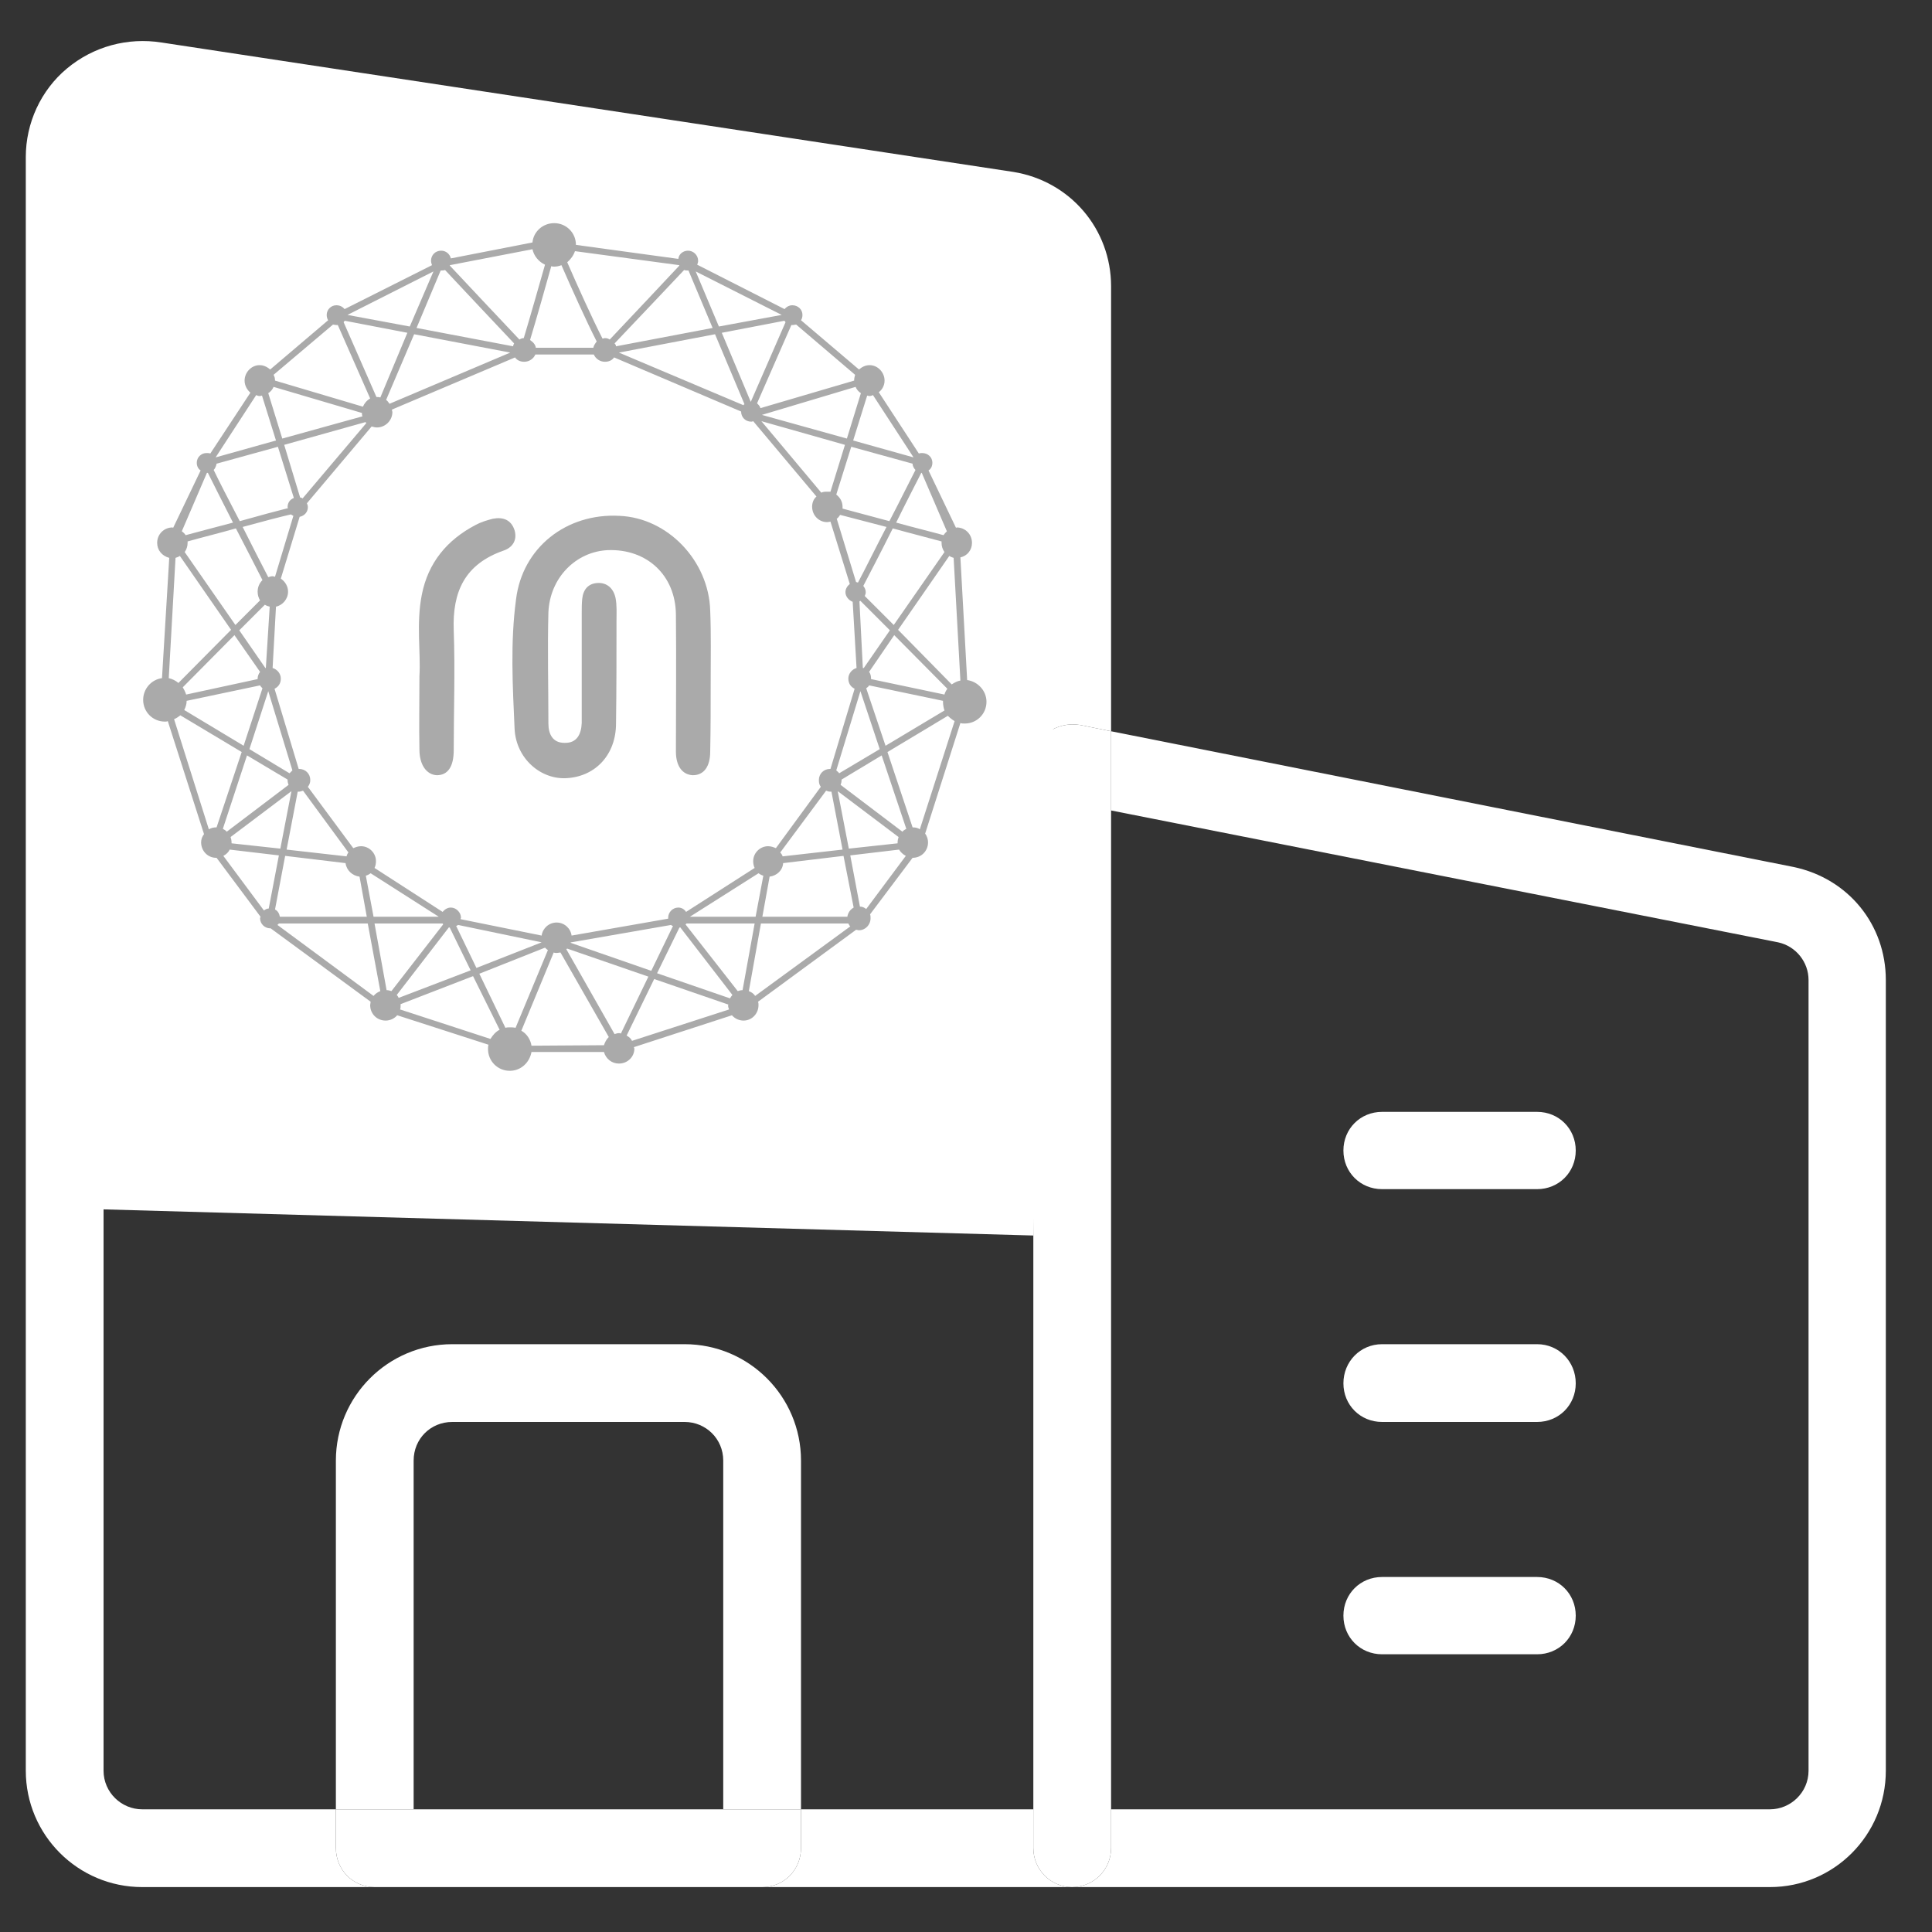 <svg width="40" height="40" viewBox="0 0 40 40" fill="none" xmlns="http://www.w3.org/2000/svg">
<rect x="0" y="0" width="40" height="40" fill="#333333" stroke="none"/>
<path d="M23.004 15.14L37.134 17.95C38.274 18.19 39.044 19.15 39.044 20.29V36.66C39.044 37.99 37.974 39.07 36.644 39.07H22.194C22.644 39.07 23.004 38.71 23.004 38.26V37.46H36.644C37.074 37.46 37.444 37.11 37.444 36.66V20.29C37.444 19.92 37.184 19.59 36.814 19.51L23.004 16.78V15.14Z" fill="white"/>
<path d="M31.824 23.02C32.274 23.02 32.624 23.37 32.624 23.82C32.624 24.27 32.274 24.62 31.824 24.62H28.614C28.164 24.62 27.814 24.27 27.814 23.82C27.814 23.37 28.164 23.02 28.614 23.02H31.824Z" fill="white"/>
<path d="M31.824 27.83C32.274 27.83 32.624 28.19 32.624 28.64C32.624 29.09 32.274 29.44 31.824 29.44H28.614C28.164 29.44 27.814 29.09 27.814 28.64C27.814 28.19 28.164 27.83 28.614 27.83H31.824Z" fill="white"/>
<path d="M31.824 32.65C32.274 32.65 32.624 33 32.624 33.45C32.624 33.9 32.274 34.25 31.824 34.25H28.614C28.164 34.25 27.814 33.9 27.814 33.45C27.814 33 28.164 32.65 28.614 32.65H31.824Z" fill="white"/>
<path d="M23.004 38.26C23.004 38.71 22.644 39.07 22.194 39.07C21.754 39.07 21.394 38.71 21.394 38.26V37.46V15.8C21.394 15.56 21.504 15.33 21.684 15.17C21.874 15.03 22.114 14.97 22.364 15.01L23.004 15.14V16.78V37.46V38.26Z" fill="white"/>
<path d="M21.394 37.46V38.26C21.394 38.71 21.754 39.07 22.194 39.07H15.784C16.234 39.07 16.584 38.71 16.584 38.26V37.46H21.394Z" fill="white"/>
<path d="M17.384 8.58C17.834 8.58 18.184 8.93 18.184 9.38C18.184 9.83 17.834 10.18 17.384 10.18H14.174C13.724 10.18 13.374 9.83 13.374 9.38C13.374 8.93 13.724 8.58 14.174 8.58H17.384Z" fill="white"/>
<path d="M18.184 14.2C18.184 14.64 17.834 15 17.384 15H14.174C13.724 15 13.374 14.64 13.374 14.2C13.374 13.75 13.724 13.39 14.174 13.39H17.384C17.834 13.39 18.184 13.75 18.184 14.2Z" fill="white"/>
<path d="M17.384 18.21C17.834 18.21 18.184 18.56 18.184 19.01C18.184 19.46 17.834 19.81 17.384 19.81H14.174C13.724 19.81 13.374 19.46 13.374 19.01C13.374 18.56 13.724 18.21 14.174 18.21H17.384Z" fill="white"/>
<path d="M17.384 23.02C17.834 23.02 18.184 23.37 18.184 23.82C18.184 24.27 17.834 24.62 17.384 24.62H14.174C13.724 24.62 13.374 24.27 13.374 23.82C13.374 23.37 13.724 23.02 14.174 23.02H17.384Z" fill="white"/>
<path d="M10.164 23.82C10.164 24.27 9.814 24.62 9.364 24.62H6.154C5.704 24.62 5.354 24.27 5.354 23.82C5.354 23.37 5.704 23.02 6.154 23.02H9.364C9.814 23.02 10.164 23.37 10.164 23.82Z" fill="white"/>
<path d="M9.364 8.58C9.814 8.58 10.164 8.93 10.164 9.38C10.164 9.83 9.814 10.18 9.364 10.18H6.154C5.704 10.18 5.354 9.83 5.354 9.38C5.354 8.93 5.704 8.58 6.154 8.58H9.364Z" fill="white"/>
<path d="M9.364 13.39C9.814 13.39 10.164 13.75 10.164 14.2C10.164 14.64 9.814 15 9.364 15H6.154C5.704 15 5.354 14.64 5.354 14.2C5.354 13.75 5.704 13.39 6.154 13.39H9.364Z" fill="white"/>
<path d="M9.364 18.21C9.814 18.21 10.164 18.56 10.164 19.01C10.164 19.46 9.814 19.81 9.364 19.81H6.154C5.704 19.81 5.354 19.46 5.354 19.01C5.354 18.56 5.704 18.21 6.154 18.21H9.364Z" fill="white"/>
<path d="M14.974 30.24C14.974 29.79 14.614 29.44 14.174 29.44H9.364C8.914 29.44 8.564 29.79 8.564 30.24V37.46H6.954V30.24C6.954 28.91 8.034 27.83 9.364 27.83H14.174C15.504 27.83 16.584 28.91 16.584 30.24V37.46H14.974V30.24Z" fill="white"/>
<path d="M8.564 37.46H14.974H16.584V38.26C16.584 38.71 16.234 39.07 15.784 39.07H7.754C7.304 39.07 6.954 38.71 6.954 38.26V37.46H8.564Z" fill="white"/>
<path d="M3.344 0.88L20.984 3.56C22.154 3.75 23.004 4.74 23.004 5.93V15.14L22.364 15.01C22.114 14.97 21.874 15.03 21.684 15.17C21.504 15.33 21.394 15.56 21.394 15.8V5.93C21.394 5.53 21.104 5.19 20.724 5.13L3.084 2.47C3.044 2.45 2.994 2.45 2.944 2.45C2.754 2.45 2.574 2.51 2.434 2.64C2.234 2.8 2.144 3.01 2.144 3.25V36.66C2.144 37.11 2.514 37.46 2.944 37.46H6.954V38.26C6.954 38.71 7.304 39.07 7.754 39.07H2.944C1.614 39.07 0.534 37.99 0.534 36.66V3.25C0.534 2.55 0.844 1.87 1.384 1.42C1.934 0.96 2.644 0.77 3.344 0.88Z" fill="white"/>
<path d="M1.424 7.94V1.77L13.594 2.92L21.394 4.87L21.964 10.95L21.394 25.58L1.834 25.03L1.424 7.94Z" fill="white"/>
<path fill-rule="evenodd" clip-rule="evenodd" d="M20.424 14.53C20.424 14.78 20.224 14.98 19.974 14.98C19.944 14.98 19.914 14.98 19.884 14.97L19.154 17.26C19.194 17.31 19.214 17.38 19.214 17.44C19.214 17.62 19.074 17.76 18.894 17.76L18.014 18.93C18.024 18.96 18.024 18.98 18.024 19.01C18.024 19.15 17.914 19.26 17.784 19.26C17.764 19.26 17.744 19.25 17.724 19.25L15.694 20.74C15.704 20.76 15.704 20.79 15.704 20.81C15.704 20.99 15.564 21.13 15.394 21.13C15.304 21.13 15.214 21.09 15.154 21.02L13.124 21.68C13.124 21.69 13.134 21.7 13.134 21.71C13.134 21.88 12.994 22.02 12.814 22.02C12.664 22.02 12.544 21.92 12.504 21.78H11.004C10.964 22 10.784 22.17 10.554 22.17C10.304 22.17 10.104 21.97 10.104 21.72C10.104 21.69 10.104 21.66 10.114 21.63L8.224 21.02C8.164 21.09 8.074 21.13 7.984 21.13C7.804 21.13 7.664 20.99 7.664 20.81C7.664 20.79 7.674 20.76 7.674 20.74L5.604 19.22C5.604 19.22 5.604 19.22 5.594 19.22C5.484 19.22 5.384 19.13 5.384 19.01C5.384 19 5.394 18.99 5.394 18.98L4.484 17.76C4.484 17.76 4.484 17.76 4.474 17.76C4.304 17.76 4.164 17.62 4.164 17.44C4.164 17.38 4.184 17.32 4.224 17.27L3.474 14.93C3.454 14.94 3.434 14.94 3.414 14.94C3.164 14.94 2.964 14.74 2.964 14.49C2.964 14.26 3.134 14.07 3.354 14.04L3.504 11.55C3.354 11.51 3.254 11.39 3.254 11.24C3.254 11.06 3.394 10.92 3.574 10.92L3.584 10.93L4.154 9.74C4.104 9.71 4.074 9.65 4.074 9.58C4.074 9.47 4.164 9.38 4.274 9.38C4.304 9.38 4.334 9.38 4.354 9.39L5.184 8.13C5.114 8.07 5.064 7.98 5.064 7.88C5.064 7.71 5.204 7.56 5.374 7.56C5.464 7.56 5.534 7.6 5.594 7.65L6.794 6.63C6.774 6.6 6.764 6.56 6.764 6.52C6.764 6.41 6.854 6.32 6.964 6.32C7.034 6.32 7.094 6.35 7.134 6.4L8.944 5.49C8.934 5.46 8.924 5.43 8.924 5.4C8.924 5.28 9.014 5.19 9.134 5.19C9.234 5.19 9.314 5.26 9.334 5.35L11.024 5.02C11.044 4.8 11.234 4.62 11.474 4.62C11.724 4.62 11.924 4.82 11.924 5.07L14.044 5.36C14.054 5.26 14.144 5.19 14.244 5.19C14.354 5.19 14.454 5.28 14.454 5.4C14.454 5.43 14.444 5.46 14.434 5.48L16.244 6.4C16.284 6.35 16.344 6.32 16.404 6.32C16.524 6.32 16.614 6.41 16.614 6.52C16.614 6.56 16.604 6.6 16.584 6.63L17.784 7.65C17.844 7.6 17.914 7.56 18.004 7.56C18.174 7.56 18.314 7.71 18.314 7.88C18.314 7.98 18.264 8.07 18.194 8.12L19.024 9.39C19.044 9.38 19.074 9.38 19.094 9.38C19.214 9.38 19.304 9.47 19.304 9.58C19.304 9.65 19.274 9.71 19.224 9.74L19.794 10.93L19.804 10.92C19.984 10.92 20.124 11.06 20.124 11.24C20.124 11.39 20.024 11.51 19.884 11.54L20.024 14.08C20.244 14.11 20.424 14.3 20.424 14.53ZM18.554 10.82C18.914 10.92 19.284 11.01 19.534 11.08C19.554 11.05 19.584 11.02 19.604 11L19.084 9.79C19.084 9.79 19.084 9.79 19.074 9.79C18.974 9.99 18.764 10.39 18.554 10.82ZM18.584 17.44C18.584 17.4 18.594 17.36 18.604 17.33L17.344 16.38L17.574 17.57L18.584 17.46C18.584 17.45 18.584 17.45 18.584 17.44ZM15.904 17.52C15.964 17.52 16.014 17.54 16.064 17.56L16.994 16.29C16.964 16.25 16.954 16.21 16.954 16.15C16.954 16.02 17.054 15.92 17.184 15.92H17.194L17.694 14.26C17.614 14.22 17.564 14.15 17.564 14.05C17.564 13.95 17.634 13.86 17.734 13.83L17.654 12.46C17.574 12.43 17.504 12.35 17.504 12.26C17.504 12.19 17.544 12.13 17.594 12.09L17.194 10.8C17.174 10.8 17.154 10.81 17.124 10.81C16.954 10.81 16.814 10.67 16.814 10.49C16.814 10.41 16.844 10.33 16.904 10.28L15.594 8.72C15.574 8.73 15.564 8.73 15.554 8.73C15.434 8.73 15.344 8.64 15.344 8.52L12.714 7.4C12.674 7.46 12.604 7.49 12.524 7.49C12.424 7.49 12.334 7.43 12.294 7.34H11.084C11.044 7.43 10.954 7.49 10.854 7.49C10.774 7.49 10.704 7.46 10.664 7.4L8.114 8.48C8.114 8.5 8.124 8.52 8.124 8.53C8.124 8.71 7.974 8.85 7.804 8.85C7.764 8.85 7.734 8.84 7.694 8.83L6.354 10.42C6.364 10.44 6.374 10.47 6.374 10.5C6.374 10.6 6.304 10.68 6.204 10.7L5.814 11.98C5.904 12.04 5.964 12.14 5.964 12.25C5.964 12.4 5.854 12.53 5.714 12.56L5.644 13.83C5.744 13.86 5.814 13.95 5.814 14.05C5.814 14.15 5.764 14.22 5.684 14.26L6.184 15.92H6.194C6.324 15.92 6.424 16.02 6.424 16.15C6.424 16.21 6.404 16.25 6.374 16.29L7.314 17.56C7.364 17.54 7.414 17.52 7.474 17.52C7.644 17.52 7.784 17.66 7.784 17.83C7.784 17.88 7.774 17.93 7.754 17.97L9.164 18.88C9.204 18.83 9.264 18.79 9.334 18.79C9.444 18.79 9.544 18.89 9.544 19C9.544 19.01 9.534 19.02 9.534 19.03L11.214 19.37C11.234 19.22 11.364 19.1 11.524 19.1C11.684 19.1 11.814 19.22 11.834 19.37L13.834 19.02C13.834 19.01 13.834 19.01 13.834 19C13.834 18.89 13.924 18.79 14.044 18.79C14.114 18.79 14.174 18.83 14.204 18.88L15.624 17.97C15.604 17.93 15.594 17.88 15.594 17.83C15.594 17.66 15.734 17.52 15.904 17.52ZM15.704 18.08L14.284 18.98H15.644L15.804 18.13C15.764 18.12 15.734 18.1 15.704 18.08ZM13.894 19.15L11.824 19.51C11.824 19.51 11.814 19.51 11.814 19.52L13.484 20.1L13.934 19.17C13.914 19.17 13.904 19.16 13.894 19.15ZM9.484 19.15C9.474 19.16 9.454 19.17 9.444 19.17L9.864 20.04L11.214 19.51L9.484 19.15ZM7.674 18.08C7.644 18.1 7.614 18.12 7.574 18.13L7.734 18.98H9.084L7.674 18.08ZM4.794 17.44C4.794 17.45 4.794 17.45 4.794 17.46L5.804 17.57L6.034 16.38L4.774 17.33C4.784 17.36 4.794 17.4 4.794 17.44ZM3.884 11.24C3.884 11.31 3.864 11.37 3.824 11.43L4.874 12.94L5.384 12.43C5.354 12.38 5.334 12.32 5.334 12.25C5.334 12.15 5.374 12.07 5.434 12.01C5.294 11.74 5.094 11.34 4.884 10.94C4.534 11.04 4.164 11.13 3.884 11.21C3.884 11.22 3.884 11.23 3.884 11.24ZM5.644 11.93C5.664 11.93 5.674 11.94 5.694 11.94L6.074 10.68C6.054 10.67 6.034 10.66 6.024 10.65C5.804 10.7 5.424 10.8 5.024 10.91C5.214 11.29 5.414 11.68 5.554 11.95C5.584 11.94 5.614 11.93 5.644 11.93ZM5.484 12.52L4.954 13.05L5.494 13.83H5.504L5.584 12.56C5.544 12.55 5.514 12.54 5.484 12.52ZM4.854 13.15L3.784 14.23C3.814 14.28 3.834 14.32 3.854 14.38L5.334 14.06C5.334 14.06 5.334 14.06 5.334 14.05C5.334 14 5.354 13.95 5.384 13.91L4.854 13.15ZM3.814 14.7L5.044 15.44L5.434 14.25C5.414 14.23 5.394 14.21 5.384 14.19L3.864 14.51C3.864 14.58 3.844 14.64 3.814 14.7ZM5.164 15.51L5.994 16.01C6.014 15.99 6.034 15.97 6.054 15.95L5.554 14.31L5.164 15.51ZM5.934 17.59L7.174 17.73C7.184 17.7 7.194 17.67 7.214 17.65L6.274 16.37C6.244 16.38 6.214 16.39 6.194 16.39C6.184 16.39 6.174 16.39 6.164 16.39L5.934 17.59ZM6.214 10.3C6.234 10.3 6.254 10.31 6.264 10.32L7.584 8.76C7.574 8.75 7.574 8.74 7.564 8.74L5.884 9.21L6.214 10.3ZM8.064 8.36L10.564 7.3L8.574 6.92L7.994 8.28C8.024 8.3 8.044 8.33 8.064 8.36ZM15.394 8.39C15.394 8.38 15.404 8.37 15.414 8.37L14.804 6.92L12.814 7.3L15.394 8.39ZM17.004 10.2C17.044 10.18 17.084 10.18 17.124 10.18C17.154 10.18 17.174 10.18 17.194 10.18L17.494 9.21L15.764 8.72L17.004 10.2ZM18.354 10.91C17.974 10.81 17.624 10.72 17.394 10.66C17.374 10.69 17.354 10.72 17.324 10.74L17.724 12.05C17.734 12.05 17.744 12.06 17.764 12.06C17.904 11.8 18.124 11.35 18.354 10.91ZM17.794 12.45L17.864 13.83C17.874 13.83 17.874 13.83 17.884 13.83L18.424 13.05L17.814 12.44C17.804 12.44 17.804 12.45 17.794 12.45ZM16.154 17.65C16.174 17.67 16.194 17.7 16.204 17.73L17.444 17.59L17.214 16.39C17.204 16.39 17.194 16.39 17.184 16.39C17.154 16.39 17.134 16.38 17.104 16.37L16.154 17.65ZM17.374 16.01L18.214 15.51L17.814 14.31L17.314 15.95C17.334 15.97 17.364 15.99 17.374 16.01ZM18.334 15.44L19.554 14.71C19.534 14.65 19.524 14.59 19.524 14.53C19.524 14.52 19.524 14.52 19.524 14.51L17.994 14.19C17.984 14.21 17.964 14.23 17.934 14.25L18.334 15.44ZM19.614 14.26L18.514 13.15L17.994 13.91C18.024 13.95 18.034 14 18.034 14.05C18.034 14.06 18.034 14.06 18.034 14.06L19.554 14.38C19.564 14.34 19.584 14.3 19.614 14.26ZM19.554 11.43C19.514 11.37 19.494 11.31 19.494 11.24C19.494 11.23 19.494 11.22 19.494 11.21C19.204 11.13 18.844 11.04 18.484 10.94C18.254 11.4 18.014 11.86 17.874 12.13C17.904 12.17 17.924 12.21 17.924 12.26C17.924 12.29 17.914 12.32 17.904 12.34L18.504 12.94L19.554 11.43ZM18.954 9.73C18.924 9.7 18.894 9.65 18.894 9.6L17.624 9.25L17.314 10.24C17.394 10.3 17.444 10.39 17.444 10.49C17.444 10.5 17.444 10.52 17.444 10.53C17.674 10.59 18.044 10.69 18.414 10.79C18.644 10.35 18.844 9.94 18.954 9.73ZM17.954 8.19L17.664 9.12L18.914 9.47L18.074 8.18C18.054 8.19 18.024 8.2 18.004 8.2C17.984 8.2 17.964 8.19 17.954 8.19ZM17.714 8.01L15.774 8.59L17.534 9.08L17.824 8.14C17.774 8.11 17.734 8.06 17.714 8.01ZM15.674 8.35C15.704 8.38 15.734 8.41 15.744 8.45L17.684 7.88C17.684 7.83 17.694 7.8 17.704 7.76L16.484 6.72C16.464 6.72 16.434 6.73 16.404 6.73C16.404 6.73 16.394 6.73 16.384 6.73L15.674 8.35ZM16.244 6.64L14.944 6.89L15.544 8.32L16.264 6.67C16.254 6.66 16.244 6.65 16.244 6.64ZM14.404 5.62L14.884 6.76L16.184 6.52L14.404 5.62ZM12.724 7.11C12.744 7.13 12.754 7.15 12.754 7.17L14.754 6.79L14.254 5.6H14.244C14.214 5.6 14.194 5.6 14.164 5.59C13.864 5.91 13.094 6.72 12.724 7.11ZM11.744 5.43C11.944 5.89 12.264 6.6 12.474 7.01C12.494 7.01 12.504 7 12.524 7C12.564 7 12.594 7.01 12.624 7.03C12.994 6.64 13.764 5.82 14.064 5.5V5.49L11.904 5.2C11.874 5.29 11.814 5.37 11.744 5.43ZM11.414 5.51C11.294 5.94 11.104 6.61 10.974 7.04C11.034 7.08 11.084 7.13 11.094 7.2H12.284C12.294 7.15 12.324 7.11 12.354 7.07C12.144 6.66 11.824 5.95 11.624 5.49C11.574 5.51 11.524 5.52 11.474 5.52C11.454 5.52 11.434 5.52 11.414 5.51ZM9.314 5.5C9.614 5.82 10.384 6.64 10.754 7.03C10.784 7.01 10.814 7 10.844 7C10.974 6.57 11.164 5.9 11.284 5.48C11.154 5.42 11.054 5.3 11.024 5.16L9.314 5.49V5.5ZM8.624 6.79L10.624 7.17C10.624 7.15 10.634 7.13 10.644 7.11C10.274 6.72 9.514 5.91 9.214 5.59C9.184 5.6 9.164 5.6 9.134 5.6H9.124L8.624 6.79ZM7.194 6.52L8.484 6.76L8.974 5.62L7.194 6.52ZM7.114 6.67L7.794 8.22H7.804C7.824 8.22 7.854 8.22 7.874 8.23L8.434 6.89L7.134 6.64C7.134 6.65 7.124 6.66 7.114 6.67ZM5.664 7.76C5.684 7.8 5.694 7.83 5.694 7.88L7.514 8.42C7.544 8.35 7.594 8.29 7.664 8.25L6.994 6.73C6.984 6.73 6.974 6.73 6.964 6.73C6.944 6.73 6.914 6.72 6.894 6.72L5.664 7.76ZM5.554 8.14L5.844 9.08L7.504 8.62C7.494 8.6 7.494 8.57 7.494 8.55L5.664 8.01C5.644 8.06 5.604 8.11 5.554 8.14ZM4.464 9.47L5.714 9.12L5.424 8.19C5.414 8.19 5.394 8.2 5.374 8.2C5.354 8.2 5.324 8.19 5.304 8.18L4.464 9.47ZM4.424 9.73C4.524 9.94 4.734 10.35 4.964 10.79C5.354 10.68 5.724 10.58 5.964 10.52C5.964 10.52 5.954 10.51 5.954 10.5C5.954 10.41 6.004 10.34 6.084 10.31L5.754 9.25L4.484 9.6C4.474 9.65 4.454 9.7 4.424 9.73ZM3.764 11C3.794 11.02 3.824 11.05 3.844 11.08C4.094 11.01 4.454 10.92 4.824 10.82C4.604 10.39 4.404 9.99 4.304 9.79C4.294 9.79 4.294 9.79 4.284 9.79L3.764 11ZM3.494 14.04C3.574 14.06 3.634 14.09 3.694 14.14L4.784 13.04L3.724 11.51C3.694 11.53 3.664 11.54 3.634 11.55L3.494 14.04ZM5.004 15.57L3.734 14.81C3.694 14.84 3.654 14.87 3.604 14.89L4.324 17.17C4.374 17.14 4.424 17.13 4.474 17.13C4.484 17.13 4.484 17.13 4.484 17.13L5.004 15.57ZM4.614 17.16C4.644 17.18 4.674 17.19 4.694 17.22L5.974 16.25C5.964 16.22 5.954 16.19 5.954 16.15V16.14L5.114 15.64L4.614 17.16ZM5.774 17.71L4.754 17.59C4.734 17.64 4.684 17.69 4.624 17.72L5.464 18.85C5.494 18.83 5.524 18.81 5.564 18.81L5.774 17.71ZM5.794 18.98H7.594L7.444 18.15C7.294 18.13 7.174 18.02 7.154 17.87L5.904 17.72L5.694 18.83C5.754 18.86 5.784 18.92 5.794 18.98ZM7.874 20.52L7.614 19.12H5.774C5.764 19.13 5.754 19.14 5.744 19.15L7.734 20.62C7.774 20.57 7.824 20.54 7.874 20.52ZM8.104 20.52L9.174 19.14C9.174 19.13 9.164 19.12 9.164 19.12H7.754L8.004 20.5C8.044 20.5 8.074 20.51 8.104 20.52ZM8.254 20.66L9.744 20.09L9.314 19.21C9.304 19.2 9.304 19.2 9.294 19.2L8.214 20.6C8.234 20.62 8.244 20.64 8.254 20.66ZM10.344 21.32L9.794 20.21L8.294 20.79C8.294 20.8 8.294 20.81 8.294 20.81C8.294 20.85 8.294 20.87 8.284 20.9L10.154 21.51C10.204 21.43 10.264 21.36 10.344 21.32ZM10.674 21.28L11.344 19.67C11.324 19.66 11.304 19.64 11.284 19.62L9.924 20.16L10.464 21.28C10.494 21.27 10.524 21.27 10.554 21.27C10.594 21.27 10.634 21.27 10.674 21.28ZM12.604 21.47L11.604 19.72C11.584 19.72 11.554 19.73 11.524 19.73C11.504 19.73 11.484 19.73 11.464 19.72L10.794 21.34C10.904 21.4 10.984 21.52 11.004 21.65L12.504 21.64C12.524 21.58 12.554 21.52 12.604 21.47ZM12.854 21.4L13.424 20.22L11.744 19.64C11.734 19.64 11.734 19.65 11.724 19.65L12.724 21.41C12.754 21.4 12.784 21.39 12.814 21.39C12.824 21.39 12.844 21.39 12.854 21.4ZM15.094 20.9C15.084 20.87 15.074 20.85 15.074 20.81C15.074 20.81 15.074 20.81 15.084 20.8L13.544 20.27L12.974 21.44C13.024 21.47 13.064 21.5 13.084 21.55L15.094 20.9ZM15.164 20.6L14.084 19.2C14.074 19.2 14.074 19.2 14.064 19.21L13.604 20.15L15.114 20.67C15.124 20.65 15.144 20.62 15.164 20.6ZM15.624 19.12H14.214C14.214 19.12 14.204 19.13 14.194 19.14L15.274 20.52C15.304 20.51 15.334 20.5 15.374 20.5L15.624 19.12ZM17.604 19.18C17.584 19.16 17.574 19.14 17.564 19.12H15.754L15.504 20.52C15.554 20.54 15.604 20.57 15.634 20.62L17.604 19.18ZM17.674 18.79L17.464 17.72L16.214 17.87C16.204 18.02 16.084 18.13 15.934 18.15L15.784 18.98H17.544C17.554 18.9 17.604 18.83 17.674 18.79ZM18.754 17.72C18.694 17.69 18.644 17.64 18.614 17.59L17.604 17.71L17.804 18.77C17.854 18.77 17.894 18.79 17.934 18.82L18.754 17.72ZM18.764 17.16L18.254 15.64L17.424 16.14V16.15C17.424 16.19 17.414 16.22 17.404 16.25L18.684 17.22C18.704 17.19 18.734 17.18 18.764 17.16ZM19.764 14.93C19.714 14.9 19.664 14.86 19.624 14.82L18.374 15.57L18.894 17.13C18.954 17.13 19.004 17.14 19.044 17.17L19.764 14.93ZM19.884 14.09L19.744 11.55C19.714 11.54 19.684 11.53 19.654 11.51L18.594 13.04L19.704 14.17C19.764 14.13 19.824 14.1 19.884 14.09Z" fill="#AAAAAA"/>
<path d="M14.714 14.12C14.714 14.6 14.714 15.08 14.704 15.56C14.704 15.87 14.574 16.05 14.344 16.05C14.134 16.04 13.994 15.87 13.994 15.56C13.994 14.61 14.004 13.67 13.994 12.72C13.984 11.91 13.394 11.36 12.584 11.39C11.924 11.42 11.384 11.96 11.354 12.68C11.334 13.44 11.354 14.21 11.354 14.98C11.354 15.2 11.444 15.38 11.684 15.38C11.944 15.39 12.034 15.2 12.044 14.97C12.044 14.21 12.044 13.45 12.044 12.7C12.044 12.6 12.044 12.5 12.054 12.4C12.074 12.21 12.174 12.08 12.374 12.07C12.574 12.06 12.704 12.19 12.744 12.38C12.774 12.53 12.764 12.69 12.764 12.85C12.764 13.56 12.764 14.27 12.754 14.98C12.754 15.61 12.344 16.07 11.744 16.11C11.204 16.15 10.684 15.71 10.654 15.09C10.614 14.2 10.564 13.3 10.684 12.41C10.814 11.34 11.724 10.62 12.824 10.68C13.824 10.72 14.674 11.61 14.704 12.64C14.724 13.13 14.714 13.63 14.714 14.12Z" fill="#AAAAAA"/>
<path d="M8.684 14C8.714 13.51 8.614 12.91 8.734 12.31C8.864 11.65 9.254 11.18 9.844 10.87C9.954 10.81 10.084 10.77 10.204 10.74C10.414 10.7 10.584 10.76 10.654 10.98C10.714 11.19 10.604 11.34 10.424 11.4C9.624 11.68 9.364 12.25 9.394 13.05C9.424 13.88 9.394 14.71 9.394 15.53C9.394 15.87 9.274 16.05 9.044 16.05C8.834 16.04 8.684 15.84 8.684 15.52C8.674 15.05 8.684 14.58 8.684 14Z" fill="#AAAAAA"/>
</svg>

